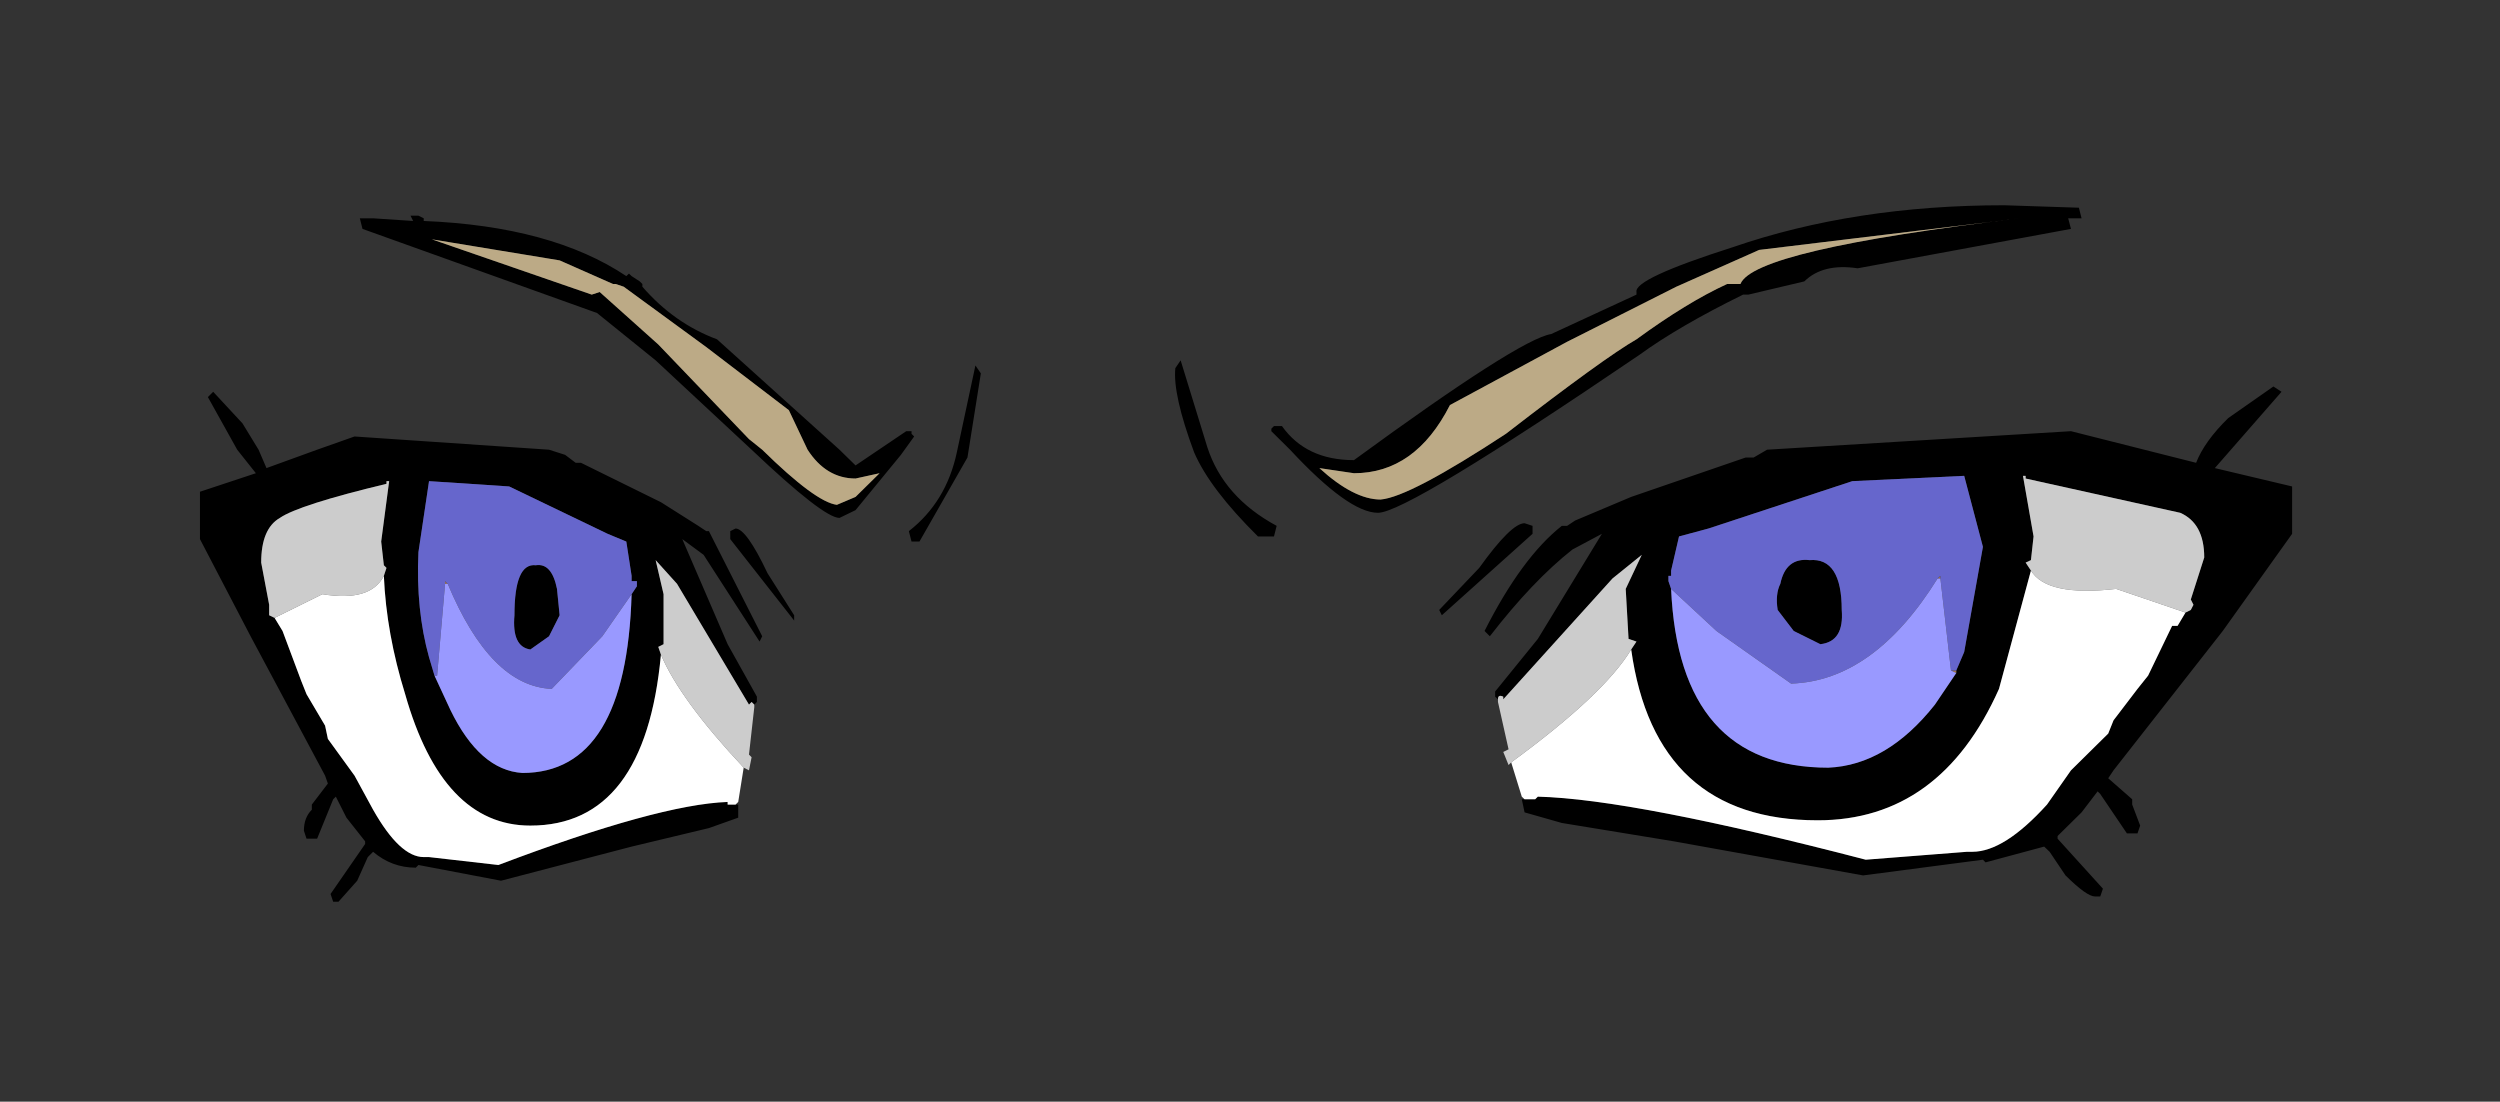 <?xml version="1.0" encoding="UTF-8"?>
<svg xmlns="http://www.w3.org/2000/svg" xmlns:xlink="http://www.w3.org/1999/xlink" width="59px" height="26px" viewBox="0 0 59 26" version="1.1">
<rect x="0" y="0" width="59" height="26" fill="#333333" stroke="none"/>
<g id="surface1">
<path style=" stroke:none;fill-rule:evenodd;fill:rgb(0%,0%,0%);fill-opacity:1;" d="M 49.062 4.902 L 49.125 5.152 L 48.809 5.152 L 48.875 5.402 L 43.84 6.332 C 43.297 6.25 42.875 6.352 42.582 6.641 L 41.262 6.953 L 41.137 6.953 C 40.129 7.449 39.312 7.922 38.684 8.379 C 35.035 10.859 32.98 12.102 32.52 12.102 C 32.059 12.102 31.367 11.605 30.445 10.613 L 30.004 10.176 L 30.004 10.117 L 30.066 10.055 L 30.254 10.055 C 30.633 10.59 31.199 10.859 31.953 10.859 C 34.555 8.957 36.105 7.965 36.609 7.883 L 38.621 6.953 L 38.621 6.891 C 38.578 6.684 39.332 6.332 40.887 5.836 C 42.812 5.172 44.953 4.844 47.301 4.844 L 49.062 4.902 M 35.352 16.504 L 35.285 16.441 L 35.285 16.32 L 36.293 15.078 L 37.805 12.598 L 37.109 12.969 C 36.48 13.465 35.832 14.148 35.16 15.016 L 35.035 14.891 C 35.621 13.734 36.23 12.906 36.859 12.41 L 36.984 12.41 L 37.172 12.285 L 38.496 11.727 L 41.199 10.797 L 41.387 10.797 L 41.703 10.613 L 48.875 10.176 L 51.828 10.922 C 51.957 10.59 52.207 10.238 52.586 9.867 L 53.652 9.121 L 53.844 9.246 L 52.27 11.047 L 54.094 11.48 L 54.094 12.598 L 52.457 14.891 L 49.879 18.18 L 49.754 18.367 L 50.32 18.863 L 50.32 18.988 L 50.508 19.484 L 50.445 19.668 L 50.195 19.668 L 49.566 18.738 L 49.504 18.676 L 49.125 19.172 L 48.559 19.73 L 48.559 19.793 L 49.629 20.973 L 49.566 21.156 L 49.438 21.156 C 49.312 21.156 49.082 20.992 48.746 20.66 L 48.371 20.102 L 48.309 20.043 L 48.242 19.98 L 46.859 20.352 L 46.797 20.289 L 43.969 20.66 L 39.5 19.855 L 36.859 19.422 L 35.98 19.172 L 35.914 18.863 L 36.23 18.863 L 36.293 18.801 C 37.805 18.84 40.383 19.34 44.031 20.289 L 46.422 20.102 L 46.547 20.102 C 47.051 20.102 47.637 19.73 48.309 18.988 L 48.875 18.18 L 49.754 17.312 L 49.879 17 L 50.445 16.258 L 50.695 15.945 L 51.262 14.77 L 51.391 14.77 L 51.578 14.457 L 51.703 14.395 L 51.766 14.273 L 51.703 14.148 L 52.02 13.156 C 52.02 12.617 51.828 12.266 51.453 12.102 L 47.805 11.293 L 47.805 11.23 L 47.742 11.23 L 47.992 12.66 L 47.93 13.219 L 47.805 13.277 L 47.93 13.465 L 47.176 16.258 C 46.254 18.324 44.828 19.359 42.898 19.359 C 40.34 19.359 38.871 18.016 38.496 15.328 L 38.621 15.141 L 38.434 15.078 L 38.367 13.898 L 38.746 13.094 L 38.055 13.652 L 35.477 16.504 L 35.477 16.441 C 35.391 16.402 35.352 16.422 35.352 16.504 M 46.168 15.824 L 46.355 15.387 L 46.797 12.906 L 46.355 11.23 L 43.715 11.355 L 40.32 12.473 L 39.625 12.66 L 39.438 13.465 L 39.438 13.59 L 39.375 13.59 L 39.375 13.715 L 39.438 13.898 C 39.562 16.711 40.801 18.117 43.148 18.117 C 44.07 18.078 44.91 17.582 45.664 16.629 L 46.168 15.883 L 46.168 15.824 M 43.465 14.395 C 43.504 14.891 43.34 15.16 42.961 15.203 L 42.332 14.891 L 41.953 14.395 C 41.914 14.148 41.934 13.941 42.016 13.777 C 42.102 13.363 42.332 13.176 42.707 13.219 C 43.211 13.176 43.465 13.57 43.465 14.395 M 39.562 6.766 L 36.984 8.066 L 34.219 9.559 C 33.672 10.633 32.918 11.168 31.953 11.168 L 31.137 11.047 C 31.68 11.543 32.164 11.789 32.582 11.789 C 33.043 11.75 34.027 11.23 35.539 10.238 C 37.09 9.039 38.117 8.297 38.621 8.008 C 39.418 7.426 40.129 6.992 40.758 6.703 L 41.074 6.703 C 41.285 6.164 43.484 5.648 47.68 5.152 L 41.516 5.898 L 39.562 6.766 L 39.438 6.766 L 39.562 6.766 M 36.168 12.41 L 36.168 12.598 L 34.027 14.52 L 33.965 14.395 L 34.91 13.402 C 35.414 12.699 35.77 12.348 35.98 12.348 L 36.168 12.41 M 30.129 12.41 L 30.066 12.66 L 29.688 12.66 C 28.934 11.914 28.43 11.254 28.18 10.672 C 27.844 9.766 27.695 9.102 27.738 8.688 L 27.863 8.504 L 28.492 10.551 C 28.746 11.336 29.289 11.957 30.129 12.41 M 39.25 12.844 L 39.188 12.844 L 39.25 12.844 M 23.148 8.812 L 22.832 10.797 L 21.699 12.781 L 21.512 12.781 L 21.449 12.535 C 22.035 12.078 22.414 11.461 22.582 10.672 L 23.02 8.625 L 23.148 8.812 M 17.988 10.613 C 18.828 11.438 19.414 11.871 19.75 11.914 L 20.191 11.727 L 20.758 11.168 L 20.191 11.293 C 19.73 11.293 19.352 11.066 19.059 10.613 L 18.617 9.68 L 16.668 8.191 L 14.719 6.766 L 14.531 6.703 L 14.469 6.703 L 13.207 6.145 L 10.191 5.648 L 13.965 6.953 L 14.152 6.891 L 15.535 8.129 L 17.676 10.363 L 17.988 10.613 M 17.359 12.473 C 17.527 12.473 17.781 12.824 18.113 13.527 L 18.742 14.52 L 18.742 14.645 L 17.234 12.723 L 17.234 12.535 L 17.359 12.473 M 20.191 10.984 L 21.387 10.176 L 21.512 10.176 L 21.512 10.238 L 21.574 10.301 L 21.262 10.734 L 20.191 12.039 L 19.812 12.223 C 19.562 12.223 18.871 11.688 17.738 10.613 L 15.473 8.504 L 14.09 7.387 L 8.555 5.402 L 8.492 5.152 L 8.805 5.152 L 9.75 5.215 L 9.688 5.09 L 9.875 5.09 L 10 5.152 L 10 5.215 C 12.016 5.297 13.605 5.73 14.781 6.516 L 14.844 6.457 L 14.906 6.516 L 15.098 6.641 L 15.16 6.703 L 15.16 6.766 C 15.66 7.344 16.25 7.758 16.922 8.008 L 19.812 10.613 L 20.191 10.984 M 17.359 18.988 L 17.422 18.988 L 17.422 19.297 L 16.73 19.543 L 14.906 19.98 L 11.824 20.785 L 9.875 20.414 L 9.812 20.477 C 9.434 20.477 9.098 20.352 8.805 20.102 L 8.68 20.227 L 8.43 20.785 L 7.988 21.281 L 7.863 21.281 L 7.801 21.098 L 8.617 19.918 L 8.617 19.855 L 8.176 19.297 L 7.926 18.801 L 7.863 18.863 L 7.484 19.793 L 7.234 19.793 L 7.172 19.605 C 7.172 19.398 7.234 19.234 7.359 19.109 L 7.359 18.988 L 7.738 18.492 L 7.672 18.305 L 5.914 15.016 L 4.719 12.723 L 4.719 11.605 L 6.039 11.168 L 5.598 10.613 L 4.906 9.371 L 5.031 9.246 L 5.723 9.992 L 6.102 10.613 L 6.289 11.047 L 7.484 10.613 L 8.367 10.301 L 12.957 10.613 L 13.336 10.734 L 13.586 10.922 L 13.711 10.922 L 15.598 11.852 L 16.48 12.41 L 16.668 12.535 L 16.73 12.535 L 17.988 15.016 L 17.926 15.141 L 16.605 13.094 L 16.102 12.723 L 17.172 15.203 L 17.863 16.441 L 17.863 16.566 L 17.801 16.629 L 17.738 16.566 L 17.676 16.629 L 15.977 13.777 L 15.473 13.219 L 15.66 14.023 L 15.66 15.203 L 15.535 15.266 L 15.598 15.449 C 15.348 18.141 14.32 19.484 12.516 19.484 C 11.133 19.484 10.148 18.449 9.562 16.383 C 9.266 15.43 9.098 14.5 9.059 13.59 L 9.121 13.402 L 9.059 13.34 L 8.996 12.781 L 9.184 11.355 L 9.121 11.355 L 9.121 11.418 C 7.738 11.75 6.898 12.02 6.605 12.223 C 6.312 12.391 6.164 12.742 6.164 13.277 L 6.352 14.273 L 6.352 14.52 L 6.48 14.582 L 6.668 14.891 L 7.109 16.07 L 7.234 16.383 L 7.672 17.125 L 7.738 17.438 L 8.367 18.305 L 8.805 19.109 C 9.227 19.855 9.625 20.227 10 20.227 L 10.125 20.227 L 11.762 20.414 C 14.277 19.461 16.082 18.965 17.172 18.926 L 17.172 18.988 L 17.359 18.988 M 14.906 14.023 L 15.031 13.836 L 15.031 13.715 L 14.906 13.715 L 14.906 13.59 L 14.781 12.781 L 14.34 12.598 L 12.016 11.48 L 10.125 11.355 L 9.875 13.031 C 9.832 13.941 9.918 14.77 10.125 15.512 L 10.254 15.945 L 10.629 16.754 C 11.09 17.703 11.656 18.199 12.328 18.242 C 13.965 18.242 14.824 16.836 14.906 14.023 M 15.098 12.969 L 15.16 12.969 L 15.098 12.969 M 13.145 13.898 L 13.207 14.52 L 12.957 15.016 L 12.516 15.328 C 12.223 15.285 12.098 15.016 12.141 14.52 C 12.141 13.691 12.309 13.301 12.645 13.34 C 12.895 13.301 13.062 13.484 13.145 13.898 "/>
<path style=" stroke:none;fill-rule:evenodd;fill:rgb(80%,80%,80%);fill-opacity:1;" d="M 35.352 16.504 C 35.352 16.422 35.391 16.402 35.477 16.441 L 35.477 16.504 L 38.055 13.652 L 38.746 13.094 L 38.367 13.898 L 38.434 15.078 L 38.621 15.141 L 38.496 15.328 C 38.074 16.031 37.133 16.918 35.664 17.992 L 35.602 18.055 L 35.477 17.746 L 35.602 17.684 L 35.352 16.566 L 35.352 16.504 M 47.93 13.465 L 47.805 13.277 L 47.93 13.219 L 47.992 12.66 L 47.742 11.23 L 47.805 11.23 L 47.805 11.293 L 51.453 12.102 C 51.828 12.266 52.02 12.617 52.02 13.156 L 51.703 14.148 L 51.766 14.273 L 51.703 14.395 L 51.578 14.457 L 49.941 13.898 C 48.852 14.023 48.18 13.879 47.93 13.465 M 17.801 16.629 L 17.801 16.691 L 17.676 17.809 L 17.738 17.871 L 17.676 18.18 L 17.551 18.117 C 16.543 17.043 15.895 16.152 15.598 15.449 L 15.535 15.266 L 15.66 15.203 L 15.66 14.023 L 15.473 13.219 L 15.977 13.777 L 17.676 16.629 L 17.738 16.566 L 17.801 16.629 M 6.48 14.582 L 6.352 14.52 L 6.352 14.273 L 6.164 13.277 C 6.164 12.742 6.312 12.391 6.605 12.223 C 6.898 12.02 7.738 11.75 9.121 11.418 L 9.121 11.355 L 9.184 11.355 L 8.996 12.781 L 9.059 13.34 L 9.121 13.402 L 9.059 13.59 C 8.848 14.004 8.367 14.148 7.609 14.023 L 6.48 14.582 "/>
<path style=" stroke:none;fill-rule:evenodd;fill:rgb(63.137%,44.706%,27.451%);fill-opacity:1;" d="M 46.168 15.824 L 46.168 15.883 L 46.043 15.824 L 46.168 15.824 M 45.727 13.652 L 45.793 13.59 L 45.793 13.652 L 45.727 13.652 M 10.504 13.777 L 10.504 13.715 L 10.566 13.777 L 10.504 13.777 "/>
<path style=" stroke:none;fill-rule:evenodd;fill:rgb(100%,100%,100%);fill-opacity:1;" d="M 38.496 15.328 C 38.871 18.016 40.34 19.359 42.898 19.359 C 44.828 19.359 46.254 18.324 47.176 16.258 L 47.93 13.465 C 48.18 13.879 48.852 14.023 49.941 13.898 L 51.578 14.457 L 51.391 14.77 L 51.262 14.77 L 50.695 15.945 L 50.445 16.258 L 49.879 17 L 49.754 17.312 L 48.875 18.18 L 48.309 18.988 C 47.637 19.73 47.051 20.102 46.547 20.102 L 46.422 20.102 L 44.031 20.289 C 40.383 19.34 37.805 18.84 36.293 18.801 L 36.23 18.863 L 35.98 18.863 L 35.914 18.801 L 35.664 17.992 C 37.133 16.918 38.074 16.031 38.496 15.328 M 17.551 18.117 L 17.422 18.926 L 17.359 18.988 L 17.172 18.988 L 17.172 18.926 C 16.082 18.965 14.277 19.461 11.762 20.414 L 10.125 20.227 L 10 20.227 C 9.625 20.227 9.227 19.855 8.805 19.109 L 8.367 18.305 L 7.738 17.438 L 7.672 17.125 L 7.234 16.383 L 7.109 16.07 L 6.668 14.891 L 6.48 14.582 L 7.609 14.023 C 8.367 14.148 8.848 14.004 9.059 13.59 C 9.098 14.5 9.266 15.43 9.562 16.383 C 10.148 18.449 11.133 19.484 12.516 19.484 C 14.32 19.484 15.348 18.141 15.598 15.449 C 15.895 16.152 16.543 17.043 17.551 18.117 "/>
<path style=" stroke:none;fill-rule:evenodd;fill:rgb(73.725%,66.667%,52.549%);fill-opacity:1;" d="M 39.562 6.766 L 41.516 5.898 L 47.68 5.152 C 43.484 5.648 41.285 6.164 41.074 6.703 L 40.758 6.703 C 40.129 6.992 39.418 7.426 38.621 8.008 C 38.117 8.297 37.09 9.039 35.539 10.238 C 34.027 11.23 33.043 11.75 32.582 11.789 C 32.164 11.789 31.68 11.543 31.137 11.047 L 31.953 11.168 C 32.918 11.168 33.672 10.633 34.219 9.559 L 36.984 8.066 L 39.562 6.766 M 17.988 10.613 L 17.676 10.363 L 15.535 8.129 L 14.152 6.891 L 13.965 6.953 L 10.191 5.648 L 13.207 6.145 L 14.469 6.703 L 14.531 6.703 L 14.719 6.766 L 16.668 8.191 L 18.617 9.68 L 19.059 10.613 C 19.352 11.066 19.73 11.293 20.191 11.293 L 20.758 11.168 L 20.191 11.727 L 19.75 11.914 C 19.414 11.871 18.828 11.438 17.988 10.613 "/>
<path style=" stroke:none;fill-rule:evenodd;fill:rgb(40%,40%,80%);fill-opacity:1;" d="M 39.438 13.898 L 39.375 13.715 L 39.375 13.59 L 39.438 13.59 L 39.438 13.465 L 39.625 12.66 L 40.32 12.473 L 43.715 11.355 L 46.355 11.23 L 46.797 12.906 L 46.355 15.387 L 46.168 15.824 L 46.043 15.824 L 45.793 13.652 L 45.793 13.59 L 45.727 13.652 C 44.723 15.266 43.57 16.09 42.27 16.133 L 40.508 14.891 L 39.438 13.898 M 43.465 14.395 C 43.465 13.57 43.211 13.176 42.707 13.219 C 42.332 13.176 42.102 13.363 42.016 13.777 C 41.934 13.941 41.914 14.148 41.953 14.395 L 42.332 14.891 L 42.961 15.203 C 43.34 15.16 43.504 14.891 43.465 14.395 M 10.254 15.945 L 10.125 15.512 C 9.918 14.77 9.832 13.941 9.875 13.031 L 10.125 11.355 L 12.016 11.48 L 14.34 12.598 L 14.781 12.781 L 14.906 13.59 L 14.906 13.715 L 15.031 13.715 L 15.031 13.836 L 14.906 14.023 L 14.215 15.016 L 13.02 16.258 C 12.055 16.215 11.238 15.387 10.566 13.777 L 10.504 13.715 L 10.504 13.777 L 10.316 15.945 L 10.254 15.945 M 13.145 13.898 C 13.062 13.484 12.895 13.301 12.645 13.34 C 12.309 13.301 12.141 13.691 12.141 14.52 C 12.098 15.016 12.223 15.285 12.516 15.328 L 12.957 15.016 L 13.207 14.52 L 13.145 13.898 "/>
<path style=" stroke:none;fill-rule:evenodd;fill:rgb(60%,60%,100%);fill-opacity:1;" d="M 46.168 15.883 L 45.664 16.629 C 44.91 17.582 44.07 18.078 43.148 18.117 C 40.801 18.117 39.562 16.711 39.438 13.898 L 40.508 14.891 L 42.27 16.133 C 43.57 16.09 44.723 15.266 45.727 13.652 L 45.793 13.652 L 46.043 15.824 L 46.168 15.883 M 10.254 15.945 L 10.316 15.945 L 10.504 13.777 L 10.566 13.777 C 11.238 15.387 12.055 16.215 13.02 16.258 L 14.215 15.016 L 14.906 14.023 C 14.824 16.836 13.965 18.242 12.328 18.242 C 11.656 18.199 11.09 17.703 10.629 16.754 L 10.254 15.945 "/>
</g>
</svg>
